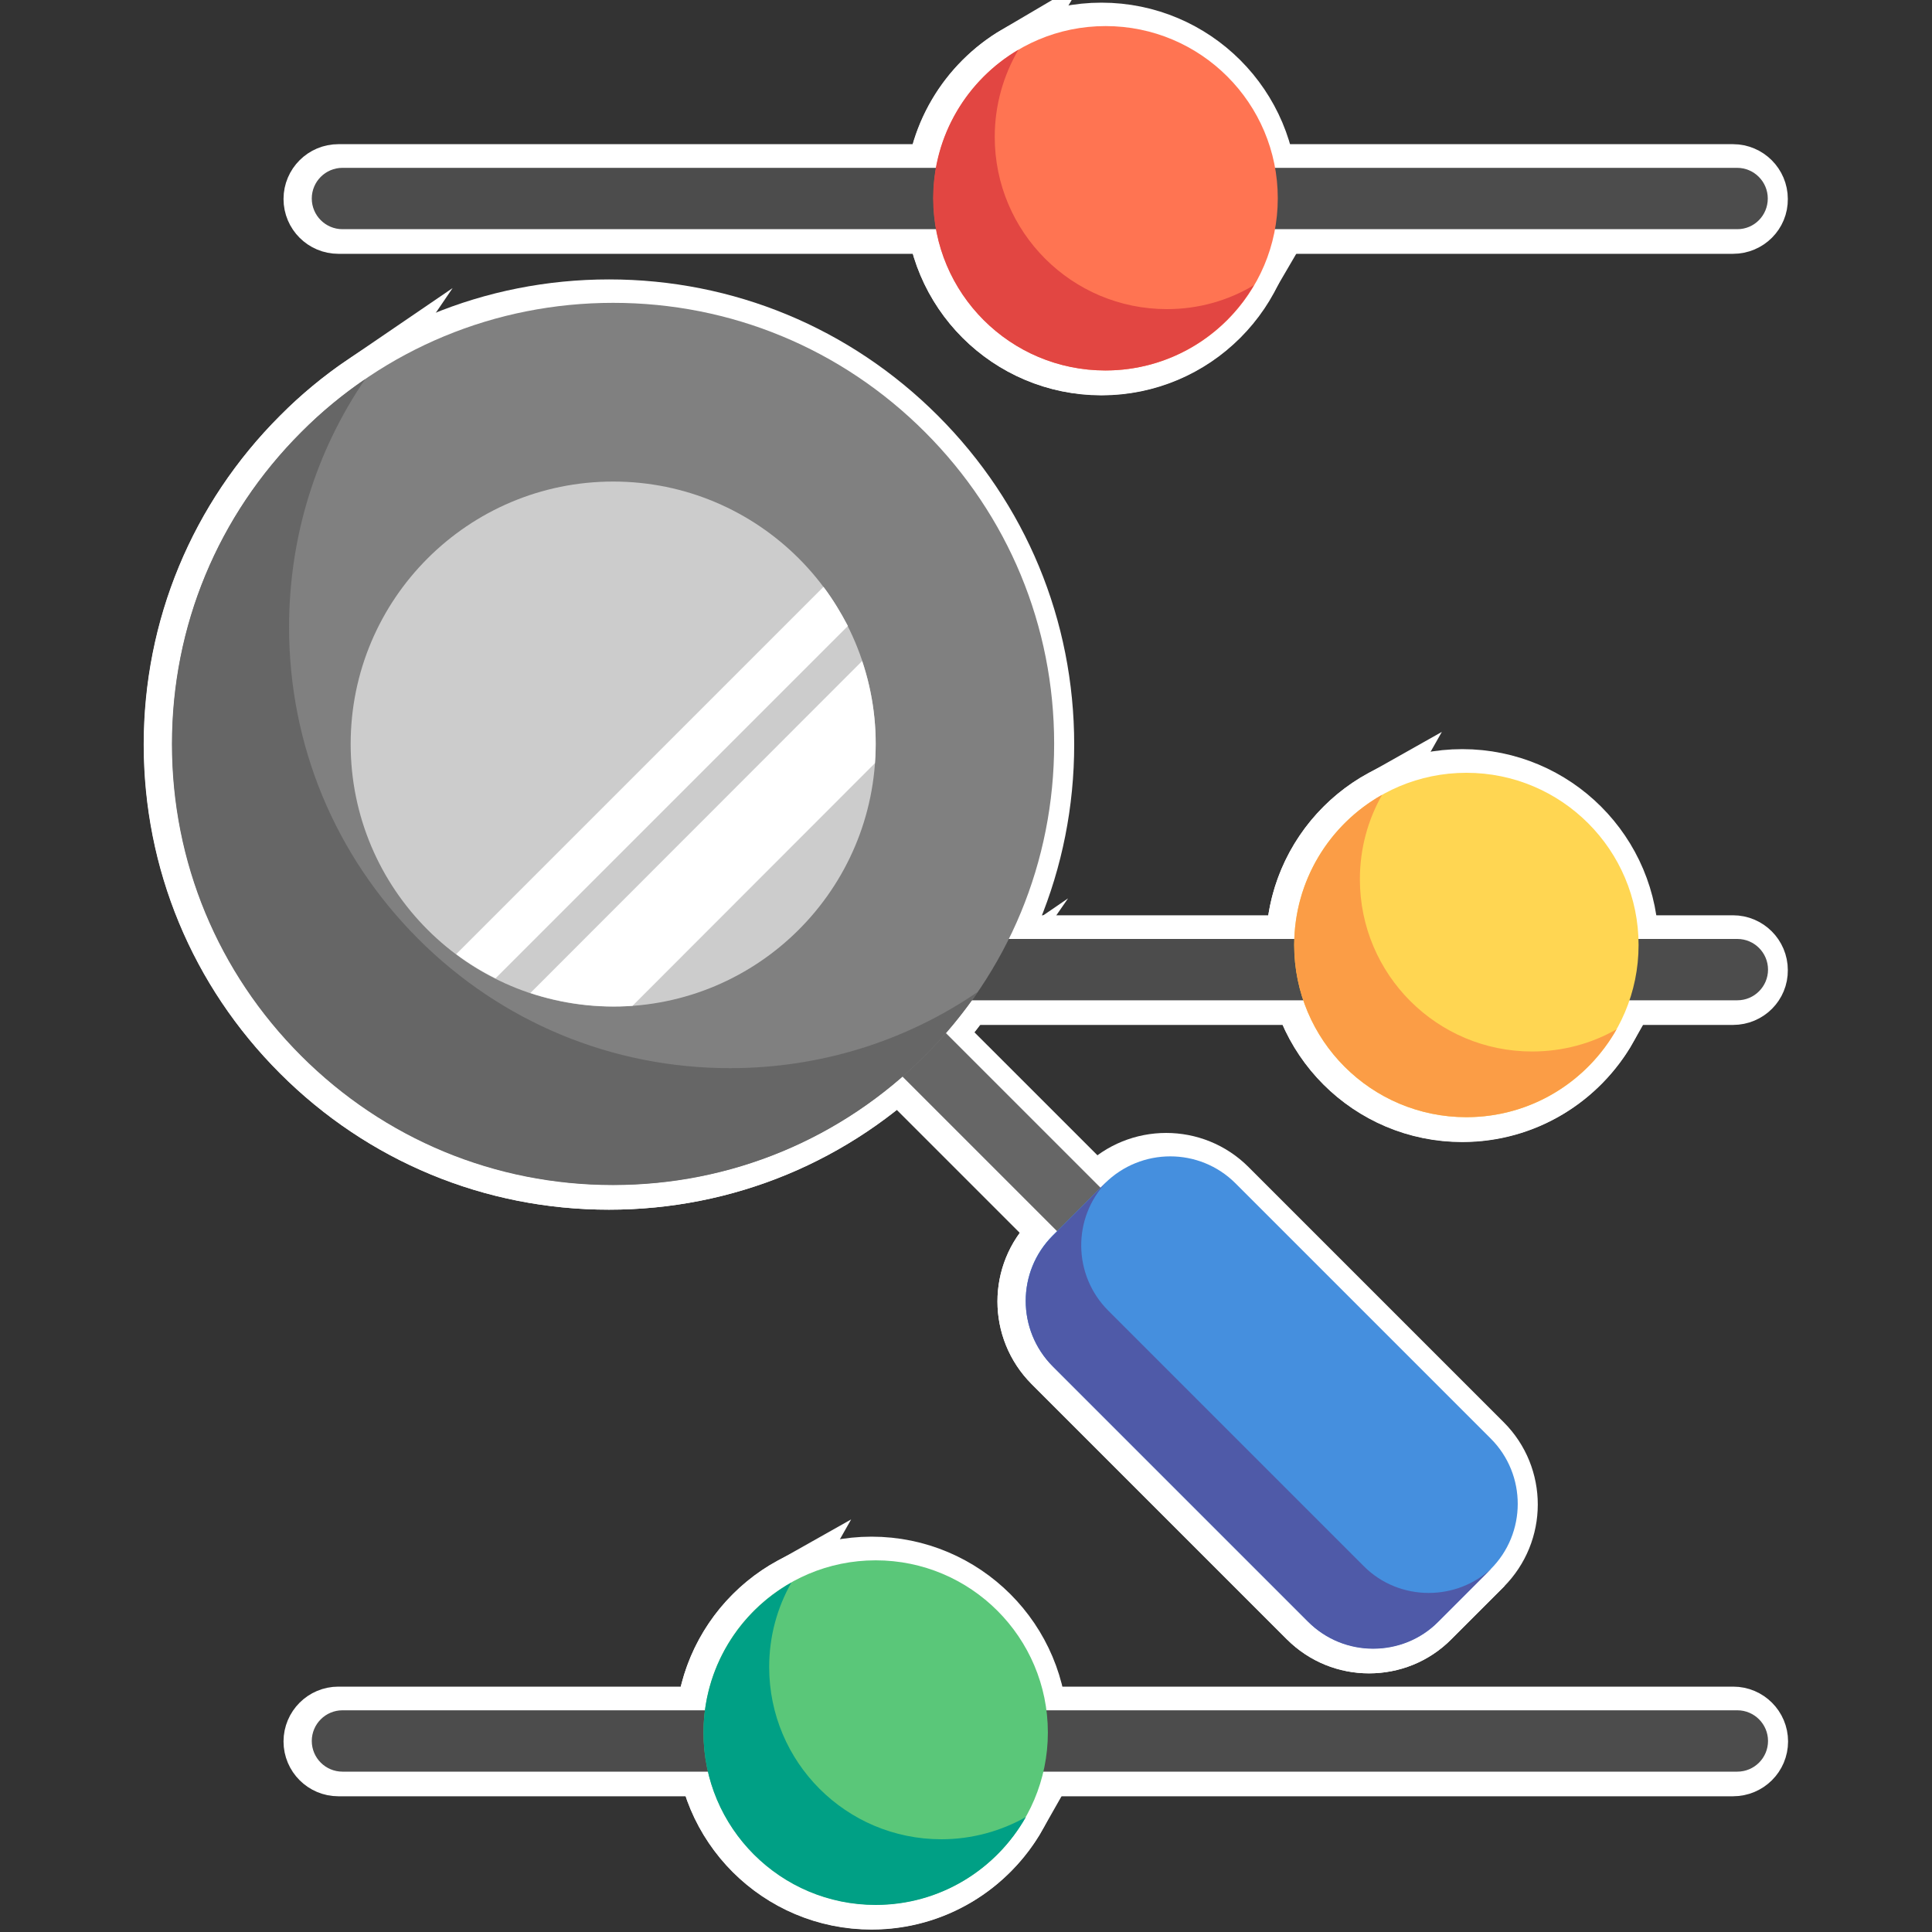 <?xml version="1.0" encoding="utf-8"?>
<!-- Generator: Adobe Illustrator 23.0.5, SVG Export Plug-In . SVG Version: 6.00 Build 0)  -->
<svg version="1.1" id="Layer_1" xmlns="http://www.w3.org/2000/svg" xmlns:xlink="http://www.w3.org/1999/xlink" x="0px" y="0px"
	 viewBox="0 0 800 800" style="enable-background:new 0 0 800 800;" xml:space="preserve">
<rect x="0" y="0" width="800" height="800" fill="#333333" stroke="none"/>
<style type="text/css">
	.st0{fill:#4C4C4C;stroke:#FFFFFF;stroke-width:20;stroke-miterlimit:10;}
	.st1{fill:#FF7452;stroke:#FFFFFF;stroke-width:20;stroke-miterlimit:10;}
	.st2{fill:#E24642;stroke:#FFFFFF;stroke-width:20;stroke-miterlimit:10;}
	.st3{fill:#5AC779;stroke:#FFFFFF;stroke-width:20;stroke-miterlimit:10;}
	.st4{fill:#00A085;stroke:#FFFFFF;stroke-width:20;stroke-miterlimit:10;}
	.st5{fill:#FFD652;stroke:#FFFFFF;stroke-width:20;stroke-miterlimit:10;}
	.st6{fill:#FB9D46;stroke:#FFFFFF;stroke-width:20;stroke-miterlimit:10;}
	.st7{fill:#666666;stroke:#FFFFFF;stroke-width:20;stroke-miterlimit:10;}
	.st8{fill:#458FDE;stroke:#FFFFFF;stroke-width:20;stroke-miterlimit:10;}
	.st9{fill:#4F5AA8;stroke:#FFFFFF;stroke-width:20;stroke-miterlimit:10;}
	.st10{fill:#808080;stroke:#FFFFFF;stroke-width:20;stroke-miterlimit:10;}
	.st11{fill:#CCCCCC;stroke:#FFFFFF;stroke-width:20;stroke-miterlimit:10;}
	.st12{fill:#FFFFFF;stroke:#FFFFFF;stroke-width:20;stroke-miterlimit:10;}
	.st13{fill:#4C4C4C;}
	.st14{fill:#FF7452;}
	.st15{fill:#E24642;}
	.st16{fill:#5AC779;}
	.st17{fill:#00A085;}
	.st18{fill:#FFD652;}
	.st19{fill:#FB9D46;}
	.st20{fill:#666666;}
	.st21{fill:#458FDE;}
	.st22{fill:#4F5AA8;}
	.st23{fill:#808080;}
	.st24{fill:#CCCCCC;}
	.st25{fill:#FFFFFF;}
</style>
<g>
	<g>
		<path class="st0" d="M391.5,95.1H140.1c-7,0-12.7-5.7-12.7-12.7c0-7,5.7-12.7,12.7-12.7h251.4c7,0,12.7,5.7,12.7,12.7
			C404.2,89.4,398.5,95.1,391.5,95.1z"/>
		<path class="st0" d="M717.6,95.1H524c-7,0-12.7-5.7-12.7-12.7c0-7,5.7-12.7,12.7-12.7h193.6c7,0,12.7,5.7,12.7,12.7
			C730.4,89.4,724.7,95.1,717.6,95.1z"/>
		<path class="st0" d="M541,414.4H398.3c-7,0-12.7-5.7-12.7-12.7c0-7,5.7-12.7,12.7-12.7H541c7,0,12.7,5.7,12.7,12.7
			C553.7,408.7,548,414.4,541,414.4z"/>
		<path class="st0" d="M717.6,414.4h-47.6c-7,0-12.7-5.7-12.7-12.7c0-7,5.7-12.7,12.7-12.7h47.6c7,0,12.7,5.7,12.7,12.7
			C730.4,408.7,724.7,414.4,717.6,414.4z"/>
		<path class="st0" d="M293,733.8H140.1c-7,0-12.7-5.7-12.7-12.7c0-7,5.7-12.7,12.7-12.7H293c7,0,12.7,5.7,12.7,12.7
			C305.7,728.1,300,733.8,293,733.8z"/>
		<path class="st0" d="M717.6,733.8H428.9c-7,0-12.7-5.7-12.7-12.7c0-7,5.7-12.7,12.7-12.7h288.8c7,0,12.7,5.7,12.7,12.7
			C730.4,728.1,724.7,733.8,717.6,733.8z"/>
	</g>
	<circle class="st1" cx="456.1" cy="82.4" r="71.3"/>
	<path class="st2" d="M481.5,128.2c-39.4,0-71.3-31.9-71.3-71.3c0-13.2,3.6-25.5,9.8-36.1c-21.1,12.4-35.3,35.3-35.3,61.5
		c0,39.4,31.9,71.3,71.3,71.3c26.2,0,49.2-14.2,61.5-35.3C507,124.6,494.7,128.2,481.5,128.2z"/>
	<circle class="st3" cx="360.9" cy="717.6" r="71.3"/>
	<path class="st4" d="M388.1,761.8c-39.4,0-71.3-31.9-71.3-71.3c0-12.7,3.3-24.6,9.2-35c-21.7,12.2-36.4,35.5-36.4,62.2
		c0,39.4,31.9,71.3,71.3,71.3c26.7,0,49.9-14.7,62.2-36.4C412.8,758.5,400.8,761.8,388.1,761.8z"/>
	<circle class="st5" cx="605.5" cy="391.5" r="71.3"/>
	<path class="st6" d="M632.7,435.7c-39.4,0-71.3-31.9-71.3-71.3c0-12.7,3.3-24.6,9.2-35c-21.7,12.2-36.4,35.5-36.4,62.2
		c0,39.4,31.9,71.3,71.3,71.3c26.7,0,49.9-14.7,62.2-36.4C657.4,432.3,645.4,435.7,632.7,435.7z"/>
	<path class="st7" d="M449.3,518.1c-3.3,0-6.5-1.2-9-3.7l-74.7-74.7c-5-5-5-13,0-18c5-5,13-5,18,0l74.7,74.7c5,5,5,13,0,18
		C455.8,516.8,452.5,518.1,449.3,518.1z"/>
	<path class="st8" d="M615.6,596L509.9,490.3c-14.9-14.9-39.1-14.9-54.1,0l-21.6,21.6c-14.9,14.9-14.9,39.1,0,54.1l105.7,105.7
		c7.5,7.5,17.2,11.2,27,11.2c9.8,0,19.6-3.7,27-11.2l21.6-21.6C630.5,635.1,630.5,610.9,615.6,596z"/>
	<path class="st9" d="M589.9,659.8c-9.8,0-19.6-3.7-27-11.2L457.2,542.9c-14.7-14.7-14.9-38.4-0.7-53.3c-0.2,0.2-0.5,0.4-0.7,0.7
		l-21.6,21.6c-14.9,14.9-14.9,39.1,0,54.1l105.7,105.7c7.5,7.5,17.2,11.2,27,11.2c9.8,0,19.6-3.7,27-11.2l21.6-21.6
		c0.2-0.2,0.4-0.5,0.7-0.7C608.9,656.3,599.4,659.8,589.9,659.8z"/>
	<path class="st10" d="M381.3,179.2c-34.5-34.5-80.3-53.5-129.1-53.5s-94.6,19-129.1,53.5s-53.5,80.3-53.5,129.1s19,94.6,53.5,129.1
		s80.3,53.5,129.1,53.5s94.6-19,129.1-53.5s53.5-80.3,53.5-129.1S415.8,213.7,381.3,179.2z"/>
	<path class="st7" d="M300.6,442.5c-48.8,0-94.6-19-129.1-53.5S118,308.6,118,259.9c0-37.2,11-72.6,31.5-102.7
		c-9.4,6.4-18.3,13.7-26.5,22c-34.5,34.5-53.5,80.3-53.5,129.1s19,94.6,53.5,129.1s80.3,53.5,129.1,53.5s94.6-19,129.1-53.5
		c8.2-8.2,15.5-17.1,22-26.5C373.3,431.4,337.8,442.5,300.6,442.5z"/>
	<circle class="st11" cx="252.2" cy="308.3" r="108.7"/>
	<g>
		<path class="st12" d="M339.3,243.3L187.2,395.4c5.2,3.9,10.6,7.2,16.3,10l145.9-145.9C346.5,253.9,343.2,248.5,339.3,243.3z"/>
		<path class="st12" d="M355.3,274L217.9,411.4c13.7,4.5,28.1,6.3,42.3,5.3l100.4-100.4C361.6,302,359.9,287.6,355.3,274z"/>
	</g>
</g>
<g>
	<g>
		<path class="st13" d="M393.2,94.9H141.8c-7,0-12.7-5.7-12.7-12.7s5.7-12.7,12.7-12.7h251.4c7,0,12.7,5.7,12.7,12.7
			S400.3,94.9,393.2,94.9z"/>
		<path class="st13" d="M719.4,94.9H525.7c-7,0-12.7-5.7-12.7-12.7s5.7-12.7,12.7-12.7h193.6c7,0,12.7,5.7,12.7,12.7
			S726.4,94.9,719.4,94.9z"/>
		<path class="st13" d="M542.7,414.2H400c-7,0-12.7-5.7-12.7-12.7c0-7,5.7-12.7,12.7-12.7h142.7c7,0,12.7,5.7,12.7,12.7
			C555.4,408.5,549.7,414.2,542.7,414.2z"/>
		<path class="st13" d="M719.4,414.2h-47.6c-7,0-12.7-5.7-12.7-12.7c0-7,5.7-12.7,12.7-12.7h47.6c7,0,12.7,5.7,12.7,12.7
			C732.1,408.5,726.4,414.2,719.4,414.2z"/>
		<path class="st13" d="M294.7,733.6H141.8c-7,0-12.7-5.7-12.7-12.7c0-7,5.7-12.7,12.7-12.7h152.9c7,0,12.7,5.7,12.7,12.7
			C307.4,727.9,301.7,733.6,294.7,733.6z"/>
		<path class="st13" d="M719.4,733.6H430.6c-7,0-12.7-5.7-12.7-12.7c0-7,5.7-12.7,12.7-12.7h288.8c7,0,12.7,5.7,12.7,12.7
			C732.1,727.9,726.4,733.6,719.4,733.6z"/>
	</g>
	<circle class="st14" cx="457.8" cy="82.1" r="71.3"/>
	<path class="st15" d="M483.2,128c-39.4,0-71.3-31.9-71.3-71.3c0-13.2,3.6-25.5,9.8-36.1c-21.1,12.4-35.3,35.3-35.3,61.5
		c0,39.4,31.9,71.3,71.3,71.3c26.2,0,49.2-14.2,61.5-35.3C508.7,124.4,496.4,128,483.2,128z"/>
	<circle class="st16" cx="362.6" cy="717.4" r="71.3"/>
	<path class="st17" d="M389.8,761.6c-39.4,0-71.3-31.9-71.3-71.3c0-12.7,3.3-24.6,9.2-35c-21.7,12.2-36.4,35.5-36.4,62.2
		c0,39.4,31.9,71.3,71.3,71.3c26.7,0,49.9-14.7,62.2-36.4C414.5,758.2,402.5,761.6,389.8,761.6z"/>
	<circle class="st18" cx="607.2" cy="391.3" r="71.3"/>
	<path class="st19" d="M634.4,435.4c-39.4,0-71.3-31.9-71.3-71.3c0-12.7,3.3-24.6,9.2-35c-21.7,12.2-36.4,35.5-36.4,62.2
		c0,39.4,31.9,71.3,71.3,71.3c26.7,0,49.9-14.7,62.2-36.4C659.1,432.1,647.1,435.4,634.4,435.4z"/>
	<path class="st20" d="M451,517.8c-3.3,0-6.5-1.2-9-3.7l-74.7-74.7c-5-5-5-13,0-18c5-5,13-5,18,0l74.7,74.7c5,5,5,13,0,18
		C457.5,516.6,454.2,517.8,451,517.8z"/>
	<path class="st21" d="M617.3,595.7L511.6,490c-14.9-14.9-39.1-14.9-54.1,0l-21.6,21.6c-14.9,14.9-14.9,39.1,0,54.1l105.7,105.7
		c7.5,7.5,17.2,11.2,27,11.2c9.8,0,19.6-3.7,27-11.2l21.6-21.6C632.2,634.9,632.2,610.6,617.3,595.7z"/>
	<path class="st22" d="M591.6,659.6c-9.8,0-19.6-3.7-27-11.2L458.9,542.7c-14.7-14.7-14.9-38.4-0.7-53.3c-0.2,0.2-0.5,0.4-0.7,0.7
		l-21.6,21.6c-14.9,14.9-14.9,39.1,0,54.1l105.7,105.7c7.5,7.5,17.2,11.2,27,11.2c9.8,0,19.6-3.7,27-11.2l21.6-21.6
		c0.2-0.2,0.4-0.5,0.7-0.7C610.6,656.1,601.1,659.6,591.6,659.6z"/>
	<path class="st23" d="M383,178.9c-34.5-34.5-80.3-53.5-129.1-53.5s-94.6,19-129.1,53.5s-53.5,80.3-53.5,129.1s19,94.6,53.5,129.1
		s80.3,53.5,129.1,53.5s94.6-19,129.1-53.5s53.5-80.3,53.5-129.1S417.5,213.4,383,178.9z"/>
	<path class="st20" d="M302.3,442.3c-48.8,0-94.6-19-129.1-53.5s-53.5-80.3-53.5-129.1c0-37.2,11-72.6,31.5-102.7
		c-9.4,6.4-18.3,13.7-26.5,22c-34.5,34.5-53.5,80.3-53.5,129.1s19,94.6,53.5,129.1s80.3,53.5,129.1,53.5s94.6-19,129.1-53.5
		c8.2-8.2,15.5-17.1,22-26.5C375,431.2,339.5,442.3,302.3,442.3z"/>
	<circle class="st24" cx="253.9" cy="308.1" r="108.7"/>
	<g>
		<path class="st25" d="M341,243L188.9,395.1c5.2,3.9,10.6,7.2,16.3,10l145.9-145.9C348.2,253.7,344.9,248.2,341,243z"/>
		<path class="st25" d="M357,273.7L219.6,411.2c13.7,4.5,28.1,6.3,42.3,5.3L362.3,316C363.4,301.8,361.6,287.4,357,273.7z"/>
	</g>
</g>
</svg>
